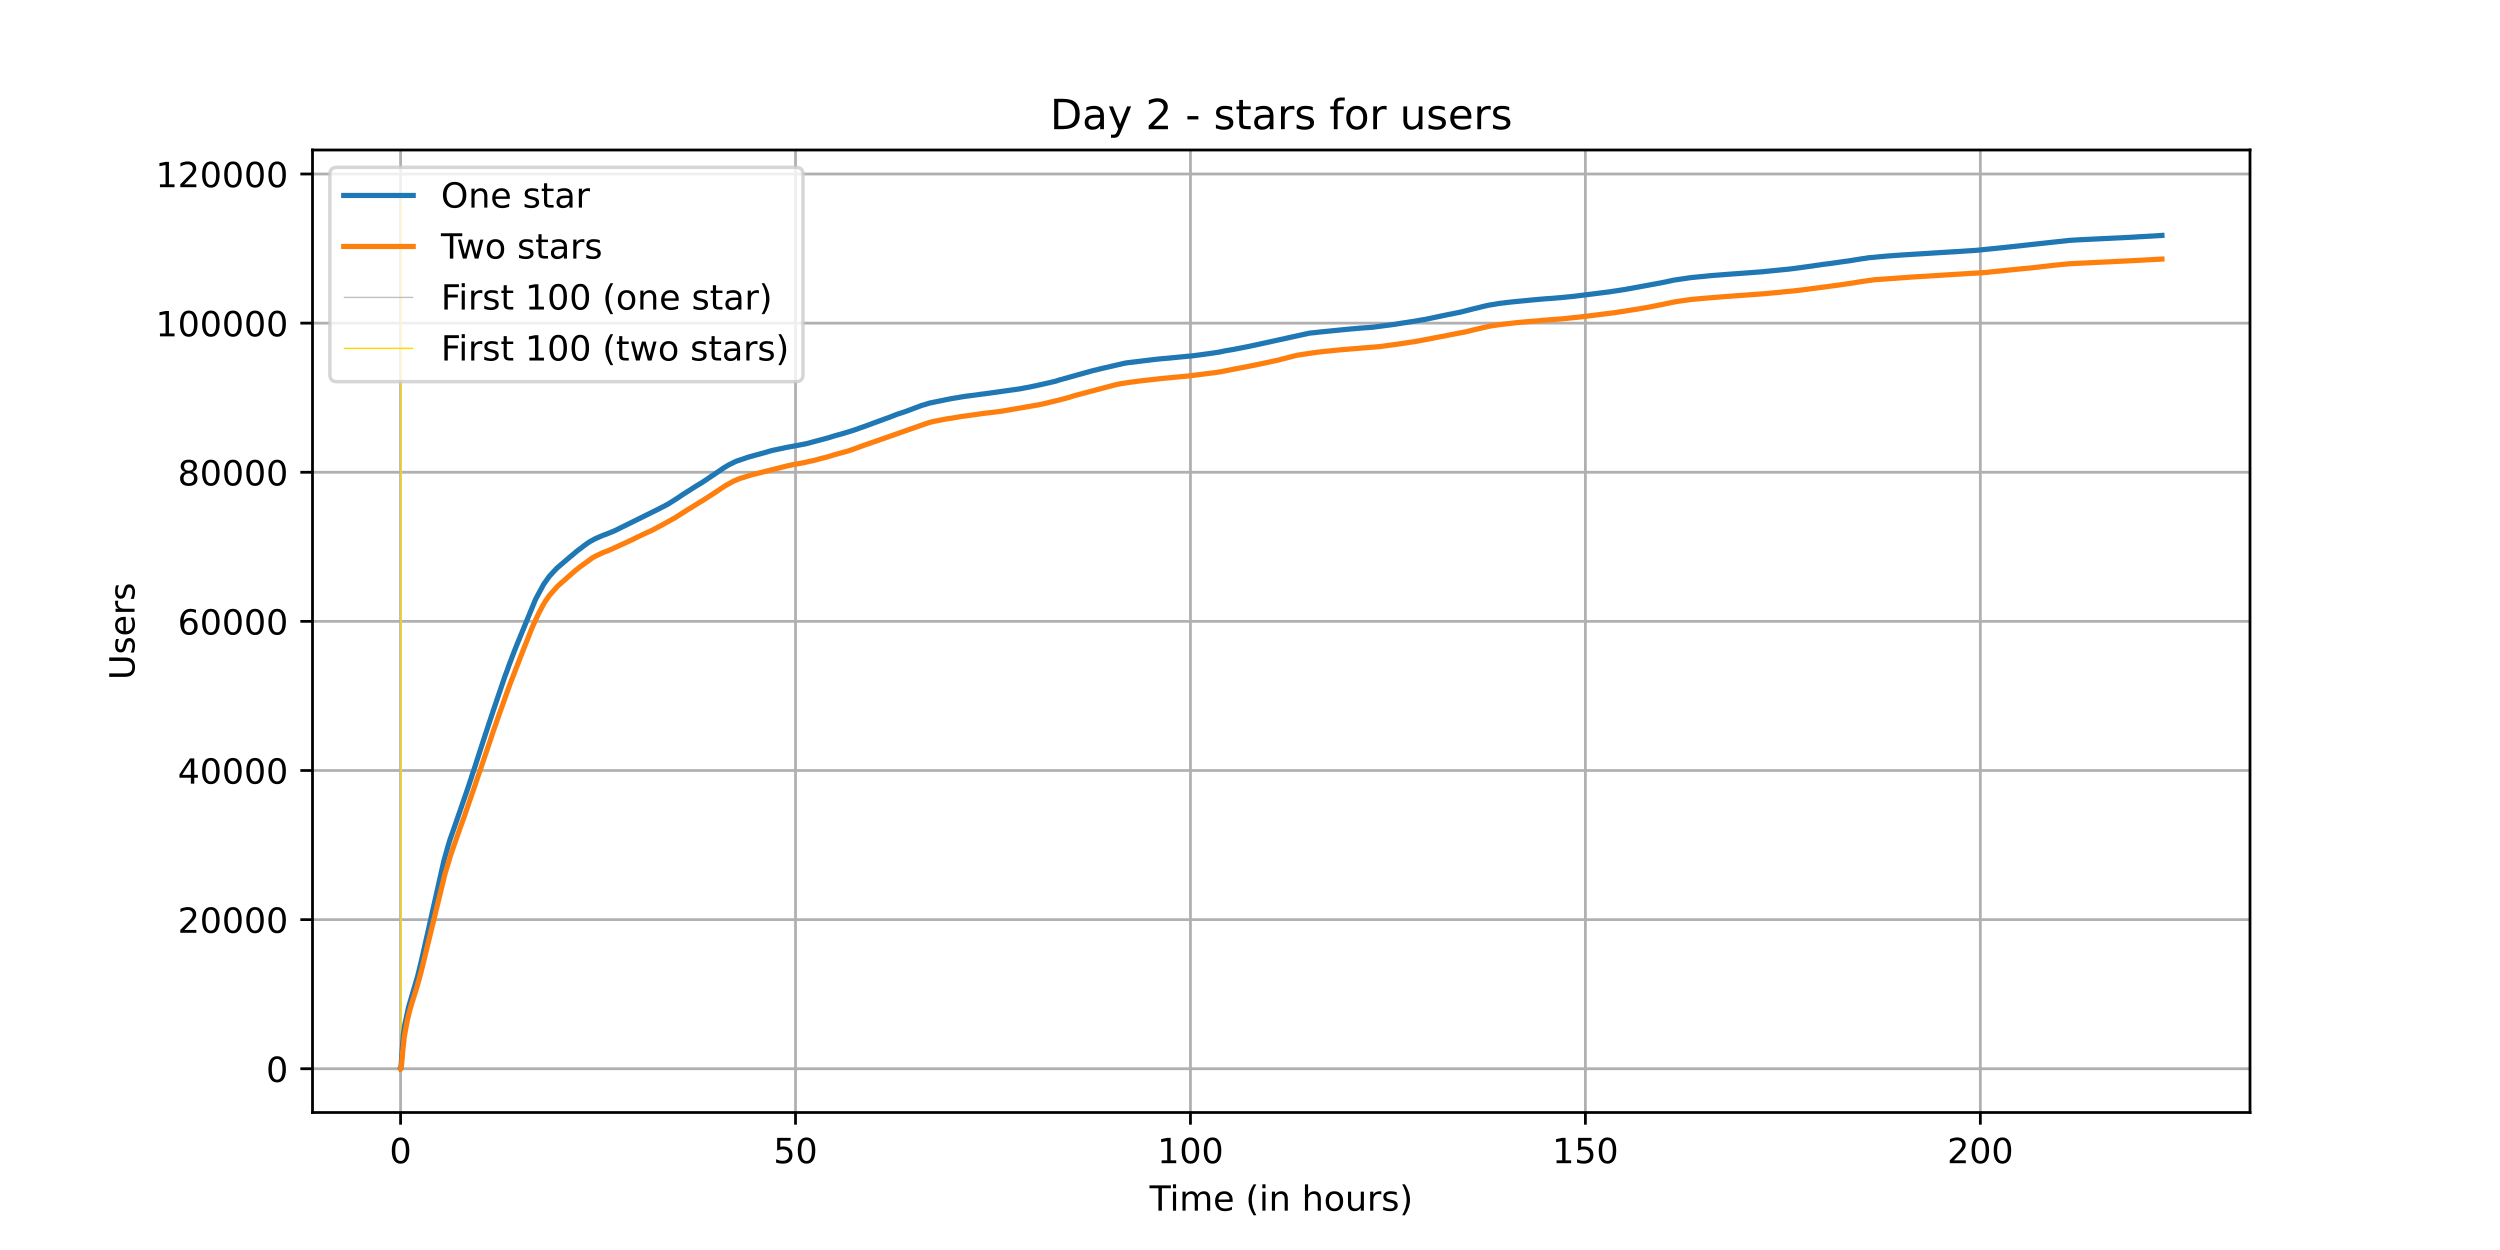 <?xml version="1.0" encoding="utf-8" standalone="no"?>
<!DOCTYPE svg PUBLIC "-//W3C//DTD SVG 1.1//EN"
  "http://www.w3.org/Graphics/SVG/1.1/DTD/svg11.dtd">
<!-- Created with matplotlib (https://matplotlib.org/) -->
<svg height="360pt" version="1.1" viewBox="0 0 720 360" width="720pt" xmlns="http://www.w3.org/2000/svg" xmlns:xlink="http://www.w3.org/1999/xlink">
 <defs>
  <style type="text/css">*{stroke-linecap:butt;stroke-linejoin:round;}</style>
 </defs>
 <g id="figure_1">
  <g id="patch_1">
   <path d="M 0 360 
L 720 360 
L 720 0 
L 0 0 
z
" style="fill:#ffffff;"/>
  </g>
  <g id="axes_1">
   <g id="patch_2">
    <path d="M 90 320.4 
L 648 320.4 
L 648 43.2 
L 90 43.2 
z
" style="fill:#ffffff;"/>
   </g>
   <g id="matplotlib.axis_1">
    <g id="xtick_1">
     <g id="line2d_1">
      <path clip-path="url(#p78abc40910)" d="M 115.364 320.4 
L 115.364 43.2 
" style="fill:none;stroke:#b0b0b0;stroke-linecap:square;stroke-width:0.8;"/>
     </g>
     <g id="line2d_2">
      <defs>
       <path d="M 0 0 
L 0 3.5 
" id="mbaa93b9da8" style="stroke:#000000;stroke-width:0.8;"/>
      </defs>
      <g>
       <use style="stroke:#000000;stroke-width:0.8;" x="115.364" xlink:href="#mbaa93b9da8" y="320.4"/>
      </g>
     </g>
     <g id="text_1">
      <!-- 0 -->
      <g transform="translate(112.182 334.998)scale(0.1 -0.1)">
       <defs>
        <path d="M 31.781 66.406 
Q 24.172 66.406 20.328 58.906 
Q 16.5 51.422 16.5 36.375 
Q 16.5 21.391 20.328 13.891 
Q 24.172 6.391 31.781 6.391 
Q 39.453 6.391 43.281 13.891 
Q 47.125 21.391 47.125 36.375 
Q 47.125 51.422 43.281 58.906 
Q 39.453 66.406 31.781 66.406 
z
M 31.781 74.219 
Q 44.047 74.219 50.516 64.516 
Q 56.984 54.828 56.984 36.375 
Q 56.984 17.969 50.516 8.266 
Q 44.047 -1.422 31.781 -1.422 
Q 19.531 -1.422 13.062 8.266 
Q 6.594 17.969 6.594 36.375 
Q 6.594 54.828 13.062 64.516 
Q 19.531 74.219 31.781 74.219 
z
" id="DejaVuSans-48"/>
       </defs>
       <use xlink:href="#DejaVuSans-48"/>
      </g>
     </g>
    </g>
    <g id="xtick_2">
     <g id="line2d_3">
      <path clip-path="url(#p78abc40910)" d="M 229.108 320.4 
L 229.108 43.2 
" style="fill:none;stroke:#b0b0b0;stroke-linecap:square;stroke-width:0.8;"/>
     </g>
     <g id="line2d_4">
      <g>
       <use style="stroke:#000000;stroke-width:0.8;" x="229.108" xlink:href="#mbaa93b9da8" y="320.4"/>
      </g>
     </g>
     <g id="text_2">
      <!-- 50 -->
      <g transform="translate(222.745 334.998)scale(0.1 -0.1)">
       <defs>
        <path d="M 10.797 72.906 
L 49.516 72.906 
L 49.516 64.594 
L 19.828 64.594 
L 19.828 46.734 
Q 21.969 47.469 24.109 47.828 
Q 26.266 48.188 28.422 48.188 
Q 40.625 48.188 47.75 41.5 
Q 54.891 34.812 54.891 23.391 
Q 54.891 11.625 47.562 5.094 
Q 40.234 -1.422 26.906 -1.422 
Q 22.312 -1.422 17.547 -0.641 
Q 12.797 0.141 7.719 1.703 
L 7.719 11.625 
Q 12.109 9.234 16.797 8.062 
Q 21.484 6.891 26.703 6.891 
Q 35.156 6.891 40.078 11.328 
Q 45.016 15.766 45.016 23.391 
Q 45.016 31 40.078 35.438 
Q 35.156 39.891 26.703 39.891 
Q 22.75 39.891 18.812 39.016 
Q 14.891 38.141 10.797 36.281 
z
" id="DejaVuSans-53"/>
       </defs>
       <use xlink:href="#DejaVuSans-53"/>
       <use x="63.623" xlink:href="#DejaVuSans-48"/>
      </g>
     </g>
    </g>
    <g id="xtick_3">
     <g id="line2d_5">
      <path clip-path="url(#p78abc40910)" d="M 342.852 320.4 
L 342.852 43.2 
" style="fill:none;stroke:#b0b0b0;stroke-linecap:square;stroke-width:0.8;"/>
     </g>
     <g id="line2d_6">
      <g>
       <use style="stroke:#000000;stroke-width:0.8;" x="342.852" xlink:href="#mbaa93b9da8" y="320.4"/>
      </g>
     </g>
     <g id="text_3">
      <!-- 100 -->
      <g transform="translate(333.308 334.998)scale(0.1 -0.1)">
       <defs>
        <path d="M 12.406 8.297 
L 28.516 8.297 
L 28.516 63.922 
L 10.984 60.406 
L 10.984 69.391 
L 28.422 72.906 
L 38.281 72.906 
L 38.281 8.297 
L 54.391 8.297 
L 54.391 0 
L 12.406 0 
z
" id="DejaVuSans-49"/>
       </defs>
       <use xlink:href="#DejaVuSans-49"/>
       <use x="63.623" xlink:href="#DejaVuSans-48"/>
       <use x="127.246" xlink:href="#DejaVuSans-48"/>
      </g>
     </g>
    </g>
    <g id="xtick_4">
     <g id="line2d_7">
      <path clip-path="url(#p78abc40910)" d="M 456.595 320.4 
L 456.595 43.2 
" style="fill:none;stroke:#b0b0b0;stroke-linecap:square;stroke-width:0.8;"/>
     </g>
     <g id="line2d_8">
      <g>
       <use style="stroke:#000000;stroke-width:0.8;" x="456.595" xlink:href="#mbaa93b9da8" y="320.4"/>
      </g>
     </g>
     <g id="text_4">
      <!-- 150 -->
      <g transform="translate(447.052 334.998)scale(0.1 -0.1)">
       <use xlink:href="#DejaVuSans-49"/>
       <use x="63.623" xlink:href="#DejaVuSans-53"/>
       <use x="127.246" xlink:href="#DejaVuSans-48"/>
      </g>
     </g>
    </g>
    <g id="xtick_5">
     <g id="line2d_9">
      <path clip-path="url(#p78abc40910)" d="M 570.339 320.4 
L 570.339 43.2 
" style="fill:none;stroke:#b0b0b0;stroke-linecap:square;stroke-width:0.8;"/>
     </g>
     <g id="line2d_10">
      <g>
       <use style="stroke:#000000;stroke-width:0.8;" x="570.339" xlink:href="#mbaa93b9da8" y="320.4"/>
      </g>
     </g>
     <g id="text_5">
      <!-- 200 -->
      <g transform="translate(560.796 334.998)scale(0.1 -0.1)">
       <defs>
        <path d="M 19.188 8.297 
L 53.609 8.297 
L 53.609 0 
L 7.328 0 
L 7.328 8.297 
Q 12.938 14.109 22.625 23.891 
Q 32.328 33.688 34.812 36.531 
Q 39.547 41.844 41.422 45.531 
Q 43.312 49.219 43.312 52.781 
Q 43.312 58.594 39.234 62.25 
Q 35.156 65.922 28.609 65.922 
Q 23.969 65.922 18.812 64.312 
Q 13.672 62.703 7.812 59.422 
L 7.812 69.391 
Q 13.766 71.781 18.938 73 
Q 24.125 74.219 28.422 74.219 
Q 39.75 74.219 46.484 68.547 
Q 53.219 62.891 53.219 53.422 
Q 53.219 48.922 51.531 44.891 
Q 49.859 40.875 45.406 35.406 
Q 44.188 33.984 37.641 27.219 
Q 31.109 20.453 19.188 8.297 
z
" id="DejaVuSans-50"/>
       </defs>
       <use xlink:href="#DejaVuSans-50"/>
       <use x="63.623" xlink:href="#DejaVuSans-48"/>
       <use x="127.246" xlink:href="#DejaVuSans-48"/>
      </g>
     </g>
    </g>
    <g id="text_6">
     <!-- Time (in hours) -->
     <g transform="translate(331.072 348.677)scale(0.1 -0.1)">
      <defs>
       <path d="M -0.297 72.906 
L 61.375 72.906 
L 61.375 64.594 
L 35.5 64.594 
L 35.5 0 
L 25.594 0 
L 25.594 64.594 
L -0.297 64.594 
z
" id="DejaVuSans-84"/>
       <path d="M 9.422 54.688 
L 18.406 54.688 
L 18.406 0 
L 9.422 0 
z
M 9.422 75.984 
L 18.406 75.984 
L 18.406 64.594 
L 9.422 64.594 
z
" id="DejaVuSans-105"/>
       <path d="M 52 44.188 
Q 55.375 50.25 60.062 53.125 
Q 64.75 56 71.094 56 
Q 79.641 56 84.281 50.016 
Q 88.922 44.047 88.922 33.016 
L 88.922 0 
L 79.891 0 
L 79.891 32.719 
Q 79.891 40.578 77.094 44.375 
Q 74.312 48.188 68.609 48.188 
Q 61.625 48.188 57.562 43.547 
Q 53.516 38.922 53.516 30.906 
L 53.516 0 
L 44.484 0 
L 44.484 32.719 
Q 44.484 40.625 41.703 44.406 
Q 38.922 48.188 33.109 48.188 
Q 26.219 48.188 22.156 43.531 
Q 18.109 38.875 18.109 30.906 
L 18.109 0 
L 9.078 0 
L 9.078 54.688 
L 18.109 54.688 
L 18.109 46.188 
Q 21.188 51.219 25.484 53.609 
Q 29.781 56 35.688 56 
Q 41.656 56 45.828 52.969 
Q 50 49.953 52 44.188 
z
" id="DejaVuSans-109"/>
       <path d="M 56.203 29.594 
L 56.203 25.203 
L 14.891 25.203 
Q 15.484 15.922 20.484 11.062 
Q 25.484 6.203 34.422 6.203 
Q 39.594 6.203 44.453 7.469 
Q 49.312 8.734 54.109 11.281 
L 54.109 2.781 
Q 49.266 0.734 44.188 -0.344 
Q 39.109 -1.422 33.891 -1.422 
Q 20.797 -1.422 13.156 6.188 
Q 5.516 13.812 5.516 26.812 
Q 5.516 40.234 12.766 48.109 
Q 20.016 56 32.328 56 
Q 43.359 56 49.781 48.891 
Q 56.203 41.797 56.203 29.594 
z
M 47.219 32.234 
Q 47.125 39.594 43.094 43.984 
Q 39.062 48.391 32.422 48.391 
Q 24.906 48.391 20.391 44.141 
Q 15.875 39.891 15.188 32.172 
z
" id="DejaVuSans-101"/>
       <path id="DejaVuSans-32"/>
       <path d="M 31 75.875 
Q 24.469 64.656 21.281 53.656 
Q 18.109 42.672 18.109 31.391 
Q 18.109 20.125 21.312 9.062 
Q 24.516 -2 31 -13.188 
L 23.188 -13.188 
Q 15.875 -1.703 12.234 9.375 
Q 8.594 20.453 8.594 31.391 
Q 8.594 42.281 12.203 53.312 
Q 15.828 64.359 23.188 75.875 
z
" id="DejaVuSans-40"/>
       <path d="M 54.891 33.016 
L 54.891 0 
L 45.906 0 
L 45.906 32.719 
Q 45.906 40.484 42.875 44.328 
Q 39.844 48.188 33.797 48.188 
Q 26.516 48.188 22.312 43.547 
Q 18.109 38.922 18.109 30.906 
L 18.109 0 
L 9.078 0 
L 9.078 54.688 
L 18.109 54.688 
L 18.109 46.188 
Q 21.344 51.125 25.703 53.562 
Q 30.078 56 35.797 56 
Q 45.219 56 50.047 50.172 
Q 54.891 44.344 54.891 33.016 
z
" id="DejaVuSans-110"/>
       <path d="M 54.891 33.016 
L 54.891 0 
L 45.906 0 
L 45.906 32.719 
Q 45.906 40.484 42.875 44.328 
Q 39.844 48.188 33.797 48.188 
Q 26.516 48.188 22.312 43.547 
Q 18.109 38.922 18.109 30.906 
L 18.109 0 
L 9.078 0 
L 9.078 75.984 
L 18.109 75.984 
L 18.109 46.188 
Q 21.344 51.125 25.703 53.562 
Q 30.078 56 35.797 56 
Q 45.219 56 50.047 50.172 
Q 54.891 44.344 54.891 33.016 
z
" id="DejaVuSans-104"/>
       <path d="M 30.609 48.391 
Q 23.391 48.391 19.188 42.75 
Q 14.984 37.109 14.984 27.297 
Q 14.984 17.484 19.156 11.844 
Q 23.344 6.203 30.609 6.203 
Q 37.797 6.203 41.984 11.859 
Q 46.188 17.531 46.188 27.297 
Q 46.188 37.016 41.984 42.703 
Q 37.797 48.391 30.609 48.391 
z
M 30.609 56 
Q 42.328 56 49.016 48.375 
Q 55.719 40.766 55.719 27.297 
Q 55.719 13.875 49.016 6.219 
Q 42.328 -1.422 30.609 -1.422 
Q 18.844 -1.422 12.172 6.219 
Q 5.516 13.875 5.516 27.297 
Q 5.516 40.766 12.172 48.375 
Q 18.844 56 30.609 56 
z
" id="DejaVuSans-111"/>
       <path d="M 8.5 21.578 
L 8.5 54.688 
L 17.484 54.688 
L 17.484 21.922 
Q 17.484 14.156 20.5 10.266 
Q 23.531 6.391 29.594 6.391 
Q 36.859 6.391 41.078 11.031 
Q 45.312 15.672 45.312 23.688 
L 45.312 54.688 
L 54.297 54.688 
L 54.297 0 
L 45.312 0 
L 45.312 8.406 
Q 42.047 3.422 37.719 1 
Q 33.406 -1.422 27.688 -1.422 
Q 18.266 -1.422 13.375 4.438 
Q 8.5 10.297 8.5 21.578 
z
M 31.109 56 
z
" id="DejaVuSans-117"/>
       <path d="M 41.109 46.297 
Q 39.594 47.172 37.812 47.578 
Q 36.031 48 33.891 48 
Q 26.266 48 22.188 43.047 
Q 18.109 38.094 18.109 28.812 
L 18.109 0 
L 9.078 0 
L 9.078 54.688 
L 18.109 54.688 
L 18.109 46.188 
Q 20.953 51.172 25.484 53.578 
Q 30.031 56 36.531 56 
Q 37.453 56 38.578 55.875 
Q 39.703 55.766 41.062 55.516 
z
" id="DejaVuSans-114"/>
       <path d="M 44.281 53.078 
L 44.281 44.578 
Q 40.484 46.531 36.375 47.5 
Q 32.281 48.484 27.875 48.484 
Q 21.188 48.484 17.844 46.438 
Q 14.5 44.391 14.5 40.281 
Q 14.5 37.156 16.891 35.375 
Q 19.281 33.594 26.516 31.984 
L 29.594 31.297 
Q 39.156 29.25 43.188 25.516 
Q 47.219 21.781 47.219 15.094 
Q 47.219 7.469 41.188 3.016 
Q 35.156 -1.422 24.609 -1.422 
Q 20.219 -1.422 15.453 -0.562 
Q 10.688 0.297 5.422 2 
L 5.422 11.281 
Q 10.406 8.688 15.234 7.391 
Q 20.062 6.109 24.812 6.109 
Q 31.156 6.109 34.562 8.281 
Q 37.984 10.453 37.984 14.406 
Q 37.984 18.062 35.516 20.016 
Q 33.062 21.969 24.703 23.781 
L 21.578 24.516 
Q 13.234 26.266 9.516 29.906 
Q 5.812 33.547 5.812 39.891 
Q 5.812 47.609 11.281 51.797 
Q 16.75 56 26.812 56 
Q 31.781 56 36.172 55.266 
Q 40.578 54.547 44.281 53.078 
z
" id="DejaVuSans-115"/>
       <path d="M 8.016 75.875 
L 15.828 75.875 
Q 23.141 64.359 26.781 53.312 
Q 30.422 42.281 30.422 31.391 
Q 30.422 20.453 26.781 9.375 
Q 23.141 -1.703 15.828 -13.188 
L 8.016 -13.188 
Q 14.5 -2 17.703 9.062 
Q 20.906 20.125 20.906 31.391 
Q 20.906 42.672 17.703 53.656 
Q 14.5 64.656 8.016 75.875 
z
" id="DejaVuSans-41"/>
      </defs>
      <use xlink:href="#DejaVuSans-84"/>
      <use x="57.959" xlink:href="#DejaVuSans-105"/>
      <use x="85.742" xlink:href="#DejaVuSans-109"/>
      <use x="183.154" xlink:href="#DejaVuSans-101"/>
      <use x="244.678" xlink:href="#DejaVuSans-32"/>
      <use x="276.465" xlink:href="#DejaVuSans-40"/>
      <use x="315.479" xlink:href="#DejaVuSans-105"/>
      <use x="343.262" xlink:href="#DejaVuSans-110"/>
      <use x="406.641" xlink:href="#DejaVuSans-32"/>
      <use x="438.428" xlink:href="#DejaVuSans-104"/>
      <use x="501.807" xlink:href="#DejaVuSans-111"/>
      <use x="562.988" xlink:href="#DejaVuSans-117"/>
      <use x="626.367" xlink:href="#DejaVuSans-114"/>
      <use x="667.48" xlink:href="#DejaVuSans-115"/>
      <use x="719.58" xlink:href="#DejaVuSans-41"/>
     </g>
    </g>
   </g>
   <g id="matplotlib.axis_2">
    <g id="ytick_1">
     <g id="line2d_11">
      <path clip-path="url(#p78abc40910)" d="M 90 307.8 
L 648 307.8 
" style="fill:none;stroke:#b0b0b0;stroke-linecap:square;stroke-width:0.8;"/>
     </g>
     <g id="line2d_12">
      <defs>
       <path d="M 0 0 
L -3.5 0 
" id="m50c92d8ee3" style="stroke:#000000;stroke-width:0.8;"/>
      </defs>
      <g>
       <use style="stroke:#000000;stroke-width:0.8;" x="90" xlink:href="#m50c92d8ee3" y="307.8"/>
      </g>
     </g>
     <g id="text_7">
      <!-- 0 -->
      <g transform="translate(76.638 311.599)scale(0.1 -0.1)">
       <use xlink:href="#DejaVuSans-48"/>
      </g>
     </g>
    </g>
    <g id="ytick_2">
     <g id="line2d_13">
      <path clip-path="url(#p78abc40910)" d="M 90 264.852 
L 648 264.852 
" style="fill:none;stroke:#b0b0b0;stroke-linecap:square;stroke-width:0.8;"/>
     </g>
     <g id="line2d_14">
      <g>
       <use style="stroke:#000000;stroke-width:0.8;" x="90" xlink:href="#m50c92d8ee3" y="264.852"/>
      </g>
     </g>
     <g id="text_8">
      <!-- 20000 -->
      <g transform="translate(51.188 268.651)scale(0.1 -0.1)">
       <use xlink:href="#DejaVuSans-50"/>
       <use x="63.623" xlink:href="#DejaVuSans-48"/>
       <use x="127.246" xlink:href="#DejaVuSans-48"/>
       <use x="190.869" xlink:href="#DejaVuSans-48"/>
       <use x="254.492" xlink:href="#DejaVuSans-48"/>
      </g>
     </g>
    </g>
    <g id="ytick_3">
     <g id="line2d_15">
      <path clip-path="url(#p78abc40910)" d="M 90 221.904 
L 648 221.904 
" style="fill:none;stroke:#b0b0b0;stroke-linecap:square;stroke-width:0.8;"/>
     </g>
     <g id="line2d_16">
      <g>
       <use style="stroke:#000000;stroke-width:0.8;" x="90" xlink:href="#m50c92d8ee3" y="221.904"/>
      </g>
     </g>
     <g id="text_9">
      <!-- 40000 -->
      <g transform="translate(51.188 225.703)scale(0.1 -0.1)">
       <defs>
        <path d="M 37.797 64.312 
L 12.891 25.391 
L 37.797 25.391 
z
M 35.203 72.906 
L 47.609 72.906 
L 47.609 25.391 
L 58.016 25.391 
L 58.016 17.188 
L 47.609 17.188 
L 47.609 0 
L 37.797 0 
L 37.797 17.188 
L 4.891 17.188 
L 4.891 26.703 
z
" id="DejaVuSans-52"/>
       </defs>
       <use xlink:href="#DejaVuSans-52"/>
       <use x="63.623" xlink:href="#DejaVuSans-48"/>
       <use x="127.246" xlink:href="#DejaVuSans-48"/>
       <use x="190.869" xlink:href="#DejaVuSans-48"/>
       <use x="254.492" xlink:href="#DejaVuSans-48"/>
      </g>
     </g>
    </g>
    <g id="ytick_4">
     <g id="line2d_17">
      <path clip-path="url(#p78abc40910)" d="M 90 178.956 
L 648 178.956 
" style="fill:none;stroke:#b0b0b0;stroke-linecap:square;stroke-width:0.8;"/>
     </g>
     <g id="line2d_18">
      <g>
       <use style="stroke:#000000;stroke-width:0.8;" x="90" xlink:href="#m50c92d8ee3" y="178.956"/>
      </g>
     </g>
     <g id="text_10">
      <!-- 60000 -->
      <g transform="translate(51.188 182.755)scale(0.1 -0.1)">
       <defs>
        <path d="M 33.016 40.375 
Q 26.375 40.375 22.484 35.828 
Q 18.609 31.297 18.609 23.391 
Q 18.609 15.531 22.484 10.953 
Q 26.375 6.391 33.016 6.391 
Q 39.656 6.391 43.531 10.953 
Q 47.406 15.531 47.406 23.391 
Q 47.406 31.297 43.531 35.828 
Q 39.656 40.375 33.016 40.375 
z
M 52.594 71.297 
L 52.594 62.312 
Q 48.875 64.062 45.094 64.984 
Q 41.312 65.922 37.594 65.922 
Q 27.828 65.922 22.672 59.328 
Q 17.531 52.734 16.797 39.406 
Q 19.672 43.656 24.016 45.922 
Q 28.375 48.188 33.594 48.188 
Q 44.578 48.188 50.953 41.516 
Q 57.328 34.859 57.328 23.391 
Q 57.328 12.156 50.688 5.359 
Q 44.047 -1.422 33.016 -1.422 
Q 20.359 -1.422 13.672 8.266 
Q 6.984 17.969 6.984 36.375 
Q 6.984 53.656 15.188 63.938 
Q 23.391 74.219 37.203 74.219 
Q 40.922 74.219 44.703 73.484 
Q 48.484 72.75 52.594 71.297 
z
" id="DejaVuSans-54"/>
       </defs>
       <use xlink:href="#DejaVuSans-54"/>
       <use x="63.623" xlink:href="#DejaVuSans-48"/>
       <use x="127.246" xlink:href="#DejaVuSans-48"/>
       <use x="190.869" xlink:href="#DejaVuSans-48"/>
       <use x="254.492" xlink:href="#DejaVuSans-48"/>
      </g>
     </g>
    </g>
    <g id="ytick_5">
     <g id="line2d_19">
      <path clip-path="url(#p78abc40910)" d="M 90 136.008 
L 648 136.008 
" style="fill:none;stroke:#b0b0b0;stroke-linecap:square;stroke-width:0.8;"/>
     </g>
     <g id="line2d_20">
      <g>
       <use style="stroke:#000000;stroke-width:0.8;" x="90" xlink:href="#m50c92d8ee3" y="136.008"/>
      </g>
     </g>
     <g id="text_11">
      <!-- 80000 -->
      <g transform="translate(51.188 139.807)scale(0.1 -0.1)">
       <defs>
        <path d="M 31.781 34.625 
Q 24.75 34.625 20.719 30.859 
Q 16.703 27.094 16.703 20.516 
Q 16.703 13.922 20.719 10.156 
Q 24.75 6.391 31.781 6.391 
Q 38.812 6.391 42.859 10.172 
Q 46.922 13.969 46.922 20.516 
Q 46.922 27.094 42.891 30.859 
Q 38.875 34.625 31.781 34.625 
z
M 21.922 38.812 
Q 15.578 40.375 12.031 44.719 
Q 8.5 49.078 8.5 55.328 
Q 8.5 64.062 14.719 69.141 
Q 20.953 74.219 31.781 74.219 
Q 42.672 74.219 48.875 69.141 
Q 55.078 64.062 55.078 55.328 
Q 55.078 49.078 51.531 44.719 
Q 48 40.375 41.703 38.812 
Q 48.828 37.156 52.797 32.312 
Q 56.781 27.484 56.781 20.516 
Q 56.781 9.906 50.312 4.234 
Q 43.844 -1.422 31.781 -1.422 
Q 19.734 -1.422 13.25 4.234 
Q 6.781 9.906 6.781 20.516 
Q 6.781 27.484 10.781 32.312 
Q 14.797 37.156 21.922 38.812 
z
M 18.312 54.391 
Q 18.312 48.734 21.844 45.562 
Q 25.391 42.391 31.781 42.391 
Q 38.141 42.391 41.719 45.562 
Q 45.312 48.734 45.312 54.391 
Q 45.312 60.062 41.719 63.234 
Q 38.141 66.406 31.781 66.406 
Q 25.391 66.406 21.844 63.234 
Q 18.312 60.062 18.312 54.391 
z
" id="DejaVuSans-56"/>
       </defs>
       <use xlink:href="#DejaVuSans-56"/>
       <use x="63.623" xlink:href="#DejaVuSans-48"/>
       <use x="127.246" xlink:href="#DejaVuSans-48"/>
       <use x="190.869" xlink:href="#DejaVuSans-48"/>
       <use x="254.492" xlink:href="#DejaVuSans-48"/>
      </g>
     </g>
    </g>
    <g id="ytick_6">
     <g id="line2d_21">
      <path clip-path="url(#p78abc40910)" d="M 90 93.06 
L 648 93.06 
" style="fill:none;stroke:#b0b0b0;stroke-linecap:square;stroke-width:0.8;"/>
     </g>
     <g id="line2d_22">
      <g>
       <use style="stroke:#000000;stroke-width:0.8;" x="90" xlink:href="#m50c92d8ee3" y="93.06"/>
      </g>
     </g>
     <g id="text_12">
      <!-- 100000 -->
      <g transform="translate(44.825 96.859)scale(0.1 -0.1)">
       <use xlink:href="#DejaVuSans-49"/>
       <use x="63.623" xlink:href="#DejaVuSans-48"/>
       <use x="127.246" xlink:href="#DejaVuSans-48"/>
       <use x="190.869" xlink:href="#DejaVuSans-48"/>
       <use x="254.492" xlink:href="#DejaVuSans-48"/>
       <use x="318.115" xlink:href="#DejaVuSans-48"/>
      </g>
     </g>
    </g>
    <g id="ytick_7">
     <g id="line2d_23">
      <path clip-path="url(#p78abc40910)" d="M 90 50.112 
L 648 50.112 
" style="fill:none;stroke:#b0b0b0;stroke-linecap:square;stroke-width:0.8;"/>
     </g>
     <g id="line2d_24">
      <g>
       <use style="stroke:#000000;stroke-width:0.8;" x="90" xlink:href="#m50c92d8ee3" y="50.112"/>
      </g>
     </g>
     <g id="text_13">
      <!-- 120000 -->
      <g transform="translate(44.825 53.911)scale(0.1 -0.1)">
       <use xlink:href="#DejaVuSans-49"/>
       <use x="63.623" xlink:href="#DejaVuSans-50"/>
       <use x="127.246" xlink:href="#DejaVuSans-48"/>
       <use x="190.869" xlink:href="#DejaVuSans-48"/>
       <use x="254.492" xlink:href="#DejaVuSans-48"/>
       <use x="318.115" xlink:href="#DejaVuSans-48"/>
      </g>
     </g>
    </g>
    <g id="text_14">
     <!-- Users -->
     <g transform="translate(38.745 195.801)rotate(-90)scale(0.1 -0.1)">
      <defs>
       <path d="M 8.688 72.906 
L 18.609 72.906 
L 18.609 28.609 
Q 18.609 16.891 22.844 11.734 
Q 27.094 6.594 36.625 6.594 
Q 46.094 6.594 50.344 11.734 
Q 54.594 16.891 54.594 28.609 
L 54.594 72.906 
L 64.5 72.906 
L 64.5 27.391 
Q 64.5 13.141 57.438 5.859 
Q 50.391 -1.422 36.625 -1.422 
Q 22.797 -1.422 15.734 5.859 
Q 8.688 13.141 8.688 27.391 
z
" id="DejaVuSans-85"/>
      </defs>
      <use xlink:href="#DejaVuSans-85"/>
      <use x="73.193" xlink:href="#DejaVuSans-115"/>
      <use x="125.293" xlink:href="#DejaVuSans-101"/>
      <use x="186.816" xlink:href="#DejaVuSans-114"/>
      <use x="227.93" xlink:href="#DejaVuSans-115"/>
     </g>
    </g>
   </g>
   <g id="LineCollection_1">
    <path clip-path="url(#p78abc40910)" d="M 115.465 307.8 
L 115.465 55.8 
" style="fill:none;stroke:#c0c0c0;stroke-width:0.4;"/>
   </g>
   <g id="LineCollection_2">
    <path clip-path="url(#p78abc40910)" d="M 115.541 307.8 
L 115.541 55.8 
" style="fill:none;stroke:#ffd700;stroke-width:0.4;"/>
   </g>
   <g id="line2d_25">
    <path clip-path="url(#p78abc40910)" d="M 115.364 307.8 
L 115.428 307.763 
L 115.52 306.864 
L 116.141 298.203 
L 116.554 295.233 
L 117.7 289.947 
L 120.267 281.2 
L 121.393 276.598 
L 127.809 248.04 
L 129.087 243.505 
L 129.575 241.879 
L 131.221 237.181 
L 131.52 236.332 
L 131.746 235.66 
L 132.496 233.5 
L 132.807 232.598 
L 133.257 231.284 
L 133.396 230.887 
L 133.633 230.197 
L 134.221 228.516 
L 134.784 226.847 
L 135.722 224.036 
L 135.925 223.373 
L 136.922 220.373 
L 138.985 213.971 
L 139.323 212.921 
L 140.861 208.27 
L 142.099 204.547 
L 145.47 194.621 
L 145.737 193.951 
L 146.259 192.551 
L 146.638 191.462 
L 148.176 187.404 
L 148.815 185.804 
L 154.252 172.572 
L 156.615 168.221 
L 158.25 165.923 
L 158.603 165.554 
L 159.616 164.448 
L 160.442 163.576 
L 164.381 160.211 
L 164.607 160.037 
L 166.332 158.581 
L 166.332 158.581 
L 167.535 157.695 
L 168.136 157.209 
L 168.474 156.979 
L 168.962 156.604 
L 169.676 156.125 
L 169.977 155.938 
L 171.48 155.128 
L 173.321 154.317 
L 173.922 154.087 
L 174.525 153.879 
L 175.014 153.675 
L 176.273 153.176 
L 176.686 153 
L 177.023 152.854 
L 190.08 146.397 
L 190.342 146.245 
L 190.868 145.985 
L 191.177 145.834 
L 192.493 145.13 
L 192.831 144.909 
L 193.906 144.228 
L 194.109 144.099 
L 194.371 143.94 
L 195.461 143.227 
L 195.782 143.013 
L 196.007 142.858 
L 196.363 142.607 
L 197.077 142.156 
L 197.395 141.96 
L 198.145 141.469 
L 198.67 141.153 
L 198.881 141.007 
L 199.72 140.464 
L 200.696 139.858 
L 201.813 139.197 
L 202.196 138.963 
L 202.758 138.591 
L 203.096 138.368 
L 206.212 136.257 
L 206.776 135.894 
L 208.423 134.762 
L 208.61 134.653 
L 209.37 134.191 
L 209.934 133.863 
L 211.551 133.068 
L 212.19 132.774 
L 213.844 132.228 
L 214.35 132.067 
L 214.763 131.906 
L 215.513 131.655 
L 216.713 131.327 
L 217.576 131.073 
L 218.026 130.966 
L 219.152 130.654 
L 219.94 130.435 
L 220.915 130.161 
L 221.516 129.98 
L 222.303 129.748 
L 226.361 128.894 
L 227.187 128.728 
L 228.239 128.546 
L 228.803 128.436 
L 232.243 127.781 
L 238.95 125.98 
L 239.144 125.907 
L 240.19 125.578 
L 240.42 125.501 
L 241.395 125.234 
L 242.633 124.897 
L 245.489 124.028 
L 246.24 123.774 
L 246.578 123.66 
L 246.991 123.525 
L 247.555 123.28 
L 247.931 123.179 
L 248.419 123.01 
L 255.049 120.568 
L 255.824 120.306 
L 257.451 119.673 
L 257.928 119.486 
L 258.426 119.297 
L 260.974 118.453 
L 261.24 118.356 
L 261.765 118.15 
L 262.366 117.929 
L 263.567 117.474 
L 264.845 117.001 
L 265.372 116.789 
L 266.043 116.593 
L 266.274 116.542 
L 267.703 116.086 
L 274.056 114.789 
L 274.695 114.684 
L 275.012 114.635 
L 275.71 114.525 
L 276.663 114.356 
L 278.126 114.119 
L 278.716 114.044 
L 279.568 113.939 
L 282.575 113.531 
L 283.536 113.422 
L 293.926 111.959 
L 294.602 111.815 
L 296.479 111.48 
L 297.38 111.274 
L 298.207 111.115 
L 302.641 110.112 
L 304.069 109.775 
L 305.121 109.425 
L 314.258 106.878 
L 315.116 106.649 
L 315.796 106.507 
L 316.584 106.303 
L 317.072 106.181 
L 324.05 104.568 
L 324.8 104.458 
L 332.079 103.58 
L 332.979 103.473 
L 333.504 103.425 
L 334.484 103.318 
L 335.835 103.211 
L 341.935 102.616 
L 343.25 102.508 
L 348.397 101.815 
L 349.749 101.613 
L 351.027 101.43 
L 352.605 101.087 
L 353.47 100.93 
L 355.236 100.636 
L 359.594 99.783 
L 361.097 99.457 
L 361.585 99.352 
L 377.065 95.955 
L 379.245 95.725 
L 379.771 95.658 
L 387.999 94.838 
L 391.343 94.544 
L 391.831 94.492 
L 394.273 94.325 
L 395.513 94.215 
L 401.787 93.395 
L 402.501 93.266 
L 404.042 93.017 
L 404.793 92.91 
L 407.537 92.482 
L 409.679 92.102 
L 410.393 91.999 
L 417.384 90.526 
L 418.022 90.421 
L 418.699 90.27 
L 419.977 90.019 
L 420.841 89.837 
L 424.601 88.877 
L 425.127 88.756 
L 425.728 88.623 
L 426.63 88.379 
L 428.396 87.966 
L 428.81 87.889 
L 430.877 87.552 
L 431.366 87.442 
L 433.696 87.159 
L 434.561 87.051 
L 436.252 86.871 
L 439.22 86.59 
L 440.76 86.435 
L 444.104 86.135 
L 445.306 86.036 
L 446.998 85.926 
L 450.575 85.611 
L 452.083 85.458 
L 453.176 85.349 
L 463.661 84.034 
L 464.3 83.925 
L 465.54 83.742 
L 467.043 83.51 
L 468.171 83.334 
L 478.094 81.511 
L 478.92 81.344 
L 479.672 81.198 
L 481.288 80.841 
L 481.964 80.693 
L 486.963 79.952 
L 489.594 79.694 
L 490.948 79.57 
L 491.925 79.46 
L 493.353 79.329 
L 498.839 78.909 
L 501.47 78.722 
L 507.557 78.269 
L 508.496 78.166 
L 515.109 77.515 
L 516.8 77.307 
L 522.065 76.589 
L 523.004 76.43 
L 523.906 76.325 
L 524.846 76.166 
L 526.537 75.958 
L 527.626 75.818 
L 530.935 75.335 
L 532.099 75.181 
L 533.303 75.009 
L 534.355 74.816 
L 535.482 74.65 
L 536.008 74.558 
L 537.324 74.377 
L 538.038 74.246 
L 543.376 73.75 
L 544.879 73.645 
L 545.593 73.589 
L 547.096 73.48 
L 568.993 72.108 
L 570.496 71.96 
L 572.713 71.736 
L 576.364 71.369 
L 577.379 71.262 
L 595.916 69.237 
L 597.608 69.129 
L 599.488 69.024 
L 601.781 68.915 
L 614.52 68.292 
L 616.137 68.184 
L 617.076 68.133 
L 622.636 67.8 
L 622.636 67.8 
" style="fill:none;stroke:#1f77b4;stroke-linecap:square;stroke-width:1.5;"/>
   </g>
   <g id="line2d_26">
    <path clip-path="url(#p78abc40910)" d="M 115.364 307.8 
L 115.503 307.69 
L 115.596 307.179 
L 115.99 302.756 
L 116.46 298.429 
L 117.304 293.874 
L 117.867 291.568 
L 118.452 289.438 
L 119.929 284.765 
L 121.13 280.517 
L 128.147 251.718 
L 129.726 246.47 
L 131.783 240.515 
L 132.168 239.465 
L 132.506 238.452 
L 133.596 235.493 
L 135.925 228.694 
L 136.135 228.125 
L 136.809 226.164 
L 137.297 224.685 
L 137.597 223.796 
L 138.518 221.146 
L 138.76 220.416 
L 141.386 212.664 
L 141.863 211.186 
L 142.211 210.186 
L 143.817 205.592 
L 144.387 204.029 
L 145.962 199.571 
L 147.012 196.7 
L 150.763 187.009 
L 152.189 183.455 
L 152.386 182.937 
L 153.127 181.056 
L 154.378 178.275 
L 154.867 177.214 
L 155.356 176.216 
L 155.602 175.782 
L 156.39 174.296 
L 156.878 173.461 
L 158.116 171.638 
L 158.791 170.843 
L 159.016 170.6 
L 160.431 169.007 
L 160.704 168.715 
L 165.132 164.811 
L 165.957 164.105 
L 166.37 163.795 
L 166.37 163.795 
L 166.858 163.387 
L 170.495 160.755 
L 170.616 160.658 
L 171.743 160.048 
L 172.457 159.715 
L 173.885 159.047 
L 175.035 158.635 
L 175.352 158.491 
L 175.879 158.283 
L 176.123 158.167 
L 181.937 155.502 
L 182.835 155.047 
L 183.025 154.952 
L 183.738 154.604 
L 184.79 154.11 
L 185.353 153.84 
L 187.795 152.723 
L 188.396 152.41 
L 189.711 151.703 
L 190.193 151.446 
L 190.755 151.156 
L 194.244 149.208 
L 194.597 149.002 
L 194.935 148.787 
L 198.055 146.792 
L 198.332 146.616 
L 198.745 146.386 
L 199.195 146.122 
L 200.17 145.493 
L 201.108 144.915 
L 201.595 144.613 
L 202.383 144.151 
L 206.663 141.372 
L 207.372 140.895 
L 207.604 140.734 
L 208.318 140.273 
L 208.994 139.828 
L 210.073 139.229 
L 210.711 138.885 
L 210.974 138.731 
L 211.326 138.538 
L 213.355 137.7 
L 214.162 137.502 
L 214.634 137.333 
L 216.301 136.796 
L 227 134.11 
L 227.713 133.951 
L 228.127 133.863 
L 229.13 133.676 
L 229.63 133.588 
L 230.795 133.388 
L 231.268 133.289 
L 232.768 132.969 
L 233.181 132.853 
L 233.877 132.733 
L 234.327 132.628 
L 235.206 132.4 
L 236.219 132.106 
L 236.481 132.042 
L 236.894 131.932 
L 238.01 131.687 
L 238.32 131.58 
L 240.232 130.992 
L 241.695 130.592 
L 244.624 129.78 
L 245.037 129.613 
L 245.827 129.351 
L 249.159 128.127 
L 249.535 127.992 
L 250.261 127.758 
L 267.132 121.839 
L 267.477 121.73 
L 268.417 121.489 
L 268.868 121.371 
L 272.347 120.697 
L 272.985 120.575 
L 274.074 120.433 
L 275.837 120.13 
L 276.925 119.935 
L 277.825 119.827 
L 283.214 119.067 
L 287.85 118.511 
L 288.362 118.44 
L 298.991 116.608 
L 299.146 116.574 
L 300.574 116.278 
L 305.331 115.139 
L 305.668 115.041 
L 306.548 114.819 
L 307.375 114.585 
L 307.806 114.478 
L 308.857 114.137 
L 310.057 113.784 
L 321.015 110.877 
L 322.136 110.623 
L 322.862 110.49 
L 324.424 110.243 
L 325.304 110.117 
L 326.131 110.007 
L 327.501 109.818 
L 328.385 109.711 
L 329.265 109.595 
L 330.316 109.49 
L 330.766 109.438 
L 335.122 108.944 
L 335.573 108.908 
L 336.36 108.839 
L 339.173 108.571 
L 340.036 108.487 
L 341.221 108.379 
L 342.01 108.311 
L 350.313 107.263 
L 350.914 107.166 
L 351.59 107.061 
L 355.649 106.254 
L 357.114 105.979 
L 359.782 105.474 
L 360.458 105.326 
L 363.952 104.613 
L 365.718 104.226 
L 368.349 103.662 
L 369.062 103.453 
L 369.851 103.256 
L 373.195 102.403 
L 373.909 102.255 
L 379.245 101.458 
L 381.198 101.235 
L 382.777 101.078 
L 385.181 100.829 
L 386.008 100.748 
L 387.135 100.645 
L 387.849 100.595 
L 391.042 100.337 
L 392.245 100.228 
L 397.241 99.831 
L 402.314 99.148 
L 403.14 99.023 
L 406.108 98.572 
L 407.387 98.396 
L 408.213 98.246 
L 409.116 98.076 
L 414.979 96.953 
L 416.031 96.764 
L 417.083 96.532 
L 417.609 96.433 
L 422.383 95.519 
L 422.796 95.405 
L 423.172 95.31 
L 423.624 95.194 
L 424.413 94.993 
L 426.141 94.604 
L 426.705 94.466 
L 427.156 94.357 
L 429.073 93.927 
L 430.088 93.764 
L 430.877 93.65 
L 432.23 93.451 
L 433.17 93.341 
L 434.899 93.154 
L 436.477 92.957 
L 437.004 92.914 
L 439.972 92.633 
L 443.015 92.392 
L 444.029 92.283 
L 449.33 91.868 
L 450.613 91.761 
L 452.612 91.537 
L 454.04 91.4 
L 456.032 91.174 
L 465.126 90.038 
L 465.727 89.946 
L 466.704 89.783 
L 467.908 89.611 
L 468.659 89.467 
L 471.516 89.034 
L 473.62 88.66 
L 474.635 88.497 
L 475.387 88.353 
L 479.184 87.597 
L 480.649 87.288 
L 481.852 87.039 
L 482.979 86.826 
L 487.038 86.246 
L 490.271 85.952 
L 494.03 85.634 
L 495.533 85.525 
L 496.322 85.456 
L 499.028 85.252 
L 500.606 85.142 
L 507.857 84.614 
L 512.479 84.191 
L 513.343 84.082 
L 516.387 83.8 
L 518.343 83.571 
L 519.285 83.461 
L 520.788 83.263 
L 521.539 83.16 
L 524.394 82.785 
L 525.109 82.677 
L 525.71 82.619 
L 530.746 81.928 
L 532.137 81.715 
L 533.453 81.528 
L 535.181 81.241 
L 536.271 81.071 
L 539.917 80.558 
L 541.459 80.448 
L 549.501 79.875 
L 550.291 79.808 
L 552.319 79.686 
L 572.074 78.46 
L 573.056 78.346 
L 573.996 78.239 
L 582.566 77.377 
L 583.732 77.27 
L 584.483 77.208 
L 586.552 76.98 
L 587.604 76.851 
L 589.56 76.63 
L 591.666 76.383 
L 592.758 76.274 
L 595.427 76.012 
L 596.142 75.956 
L 611.59 75.191 
L 613.882 75.082 
L 622.636 74.612 
L 622.636 74.612 
" style="fill:none;stroke:#ff7f0e;stroke-linecap:square;stroke-width:1.5;"/>
   </g>
   <g id="patch_3">
    <path d="M 90 320.4 
L 90 43.2 
" style="fill:none;stroke:#000000;stroke-linecap:square;stroke-linejoin:miter;stroke-width:0.8;"/>
   </g>
   <g id="patch_4">
    <path d="M 648 320.4 
L 648 43.2 
" style="fill:none;stroke:#000000;stroke-linecap:square;stroke-linejoin:miter;stroke-width:0.8;"/>
   </g>
   <g id="patch_5">
    <path d="M 90 320.4 
L 648 320.4 
" style="fill:none;stroke:#000000;stroke-linecap:square;stroke-linejoin:miter;stroke-width:0.8;"/>
   </g>
   <g id="patch_6">
    <path d="M 90 43.2 
L 648 43.2 
" style="fill:none;stroke:#000000;stroke-linecap:square;stroke-linejoin:miter;stroke-width:0.8;"/>
   </g>
   <g id="text_15">
    <!-- Day 2 - stars for users -->
    <g transform="translate(302.426 37.2)scale(0.12 -0.12)">
     <defs>
      <path d="M 19.672 64.797 
L 19.672 8.109 
L 31.594 8.109 
Q 46.688 8.109 53.688 14.938 
Q 60.688 21.781 60.688 36.531 
Q 60.688 51.172 53.688 57.984 
Q 46.688 64.797 31.594 64.797 
z
M 9.812 72.906 
L 30.078 72.906 
Q 51.266 72.906 61.172 64.094 
Q 71.094 55.281 71.094 36.531 
Q 71.094 17.672 61.125 8.828 
Q 51.172 0 30.078 0 
L 9.812 0 
z
" id="DejaVuSans-68"/>
      <path d="M 34.281 27.484 
Q 23.391 27.484 19.188 25 
Q 14.984 22.516 14.984 16.5 
Q 14.984 11.719 18.141 8.906 
Q 21.297 6.109 26.703 6.109 
Q 34.188 6.109 38.703 11.406 
Q 43.219 16.703 43.219 25.484 
L 43.219 27.484 
z
M 52.203 31.203 
L 52.203 0 
L 43.219 0 
L 43.219 8.297 
Q 40.141 3.328 35.547 0.953 
Q 30.953 -1.422 24.312 -1.422 
Q 15.922 -1.422 10.953 3.297 
Q 6 8.016 6 15.922 
Q 6 25.141 12.172 29.828 
Q 18.359 34.516 30.609 34.516 
L 43.219 34.516 
L 43.219 35.406 
Q 43.219 41.609 39.141 45 
Q 35.062 48.391 27.688 48.391 
Q 23 48.391 18.547 47.266 
Q 14.109 46.141 10.016 43.891 
L 10.016 52.203 
Q 14.938 54.109 19.578 55.047 
Q 24.219 56 28.609 56 
Q 40.484 56 46.344 49.844 
Q 52.203 43.703 52.203 31.203 
z
" id="DejaVuSans-97"/>
      <path d="M 32.172 -5.078 
Q 28.375 -14.844 24.75 -17.812 
Q 21.141 -20.797 15.094 -20.797 
L 7.906 -20.797 
L 7.906 -13.281 
L 13.188 -13.281 
Q 16.891 -13.281 18.938 -11.516 
Q 21 -9.766 23.484 -3.219 
L 25.094 0.875 
L 2.984 54.688 
L 12.5 54.688 
L 29.594 11.922 
L 46.688 54.688 
L 56.203 54.688 
z
" id="DejaVuSans-121"/>
      <path d="M 4.891 31.391 
L 31.203 31.391 
L 31.203 23.391 
L 4.891 23.391 
z
" id="DejaVuSans-45"/>
      <path d="M 18.312 70.219 
L 18.312 54.688 
L 36.812 54.688 
L 36.812 47.703 
L 18.312 47.703 
L 18.312 18.016 
Q 18.312 11.328 20.141 9.422 
Q 21.969 7.516 27.594 7.516 
L 36.812 7.516 
L 36.812 0 
L 27.594 0 
Q 17.188 0 13.234 3.875 
Q 9.281 7.766 9.281 18.016 
L 9.281 47.703 
L 2.688 47.703 
L 2.688 54.688 
L 9.281 54.688 
L 9.281 70.219 
z
" id="DejaVuSans-116"/>
      <path d="M 37.109 75.984 
L 37.109 68.5 
L 28.516 68.5 
Q 23.688 68.5 21.797 66.547 
Q 19.922 64.594 19.922 59.516 
L 19.922 54.688 
L 34.719 54.688 
L 34.719 47.703 
L 19.922 47.703 
L 19.922 0 
L 10.891 0 
L 10.891 47.703 
L 2.297 47.703 
L 2.297 54.688 
L 10.891 54.688 
L 10.891 58.5 
Q 10.891 67.625 15.141 71.797 
Q 19.391 75.984 28.609 75.984 
z
" id="DejaVuSans-102"/>
     </defs>
     <use xlink:href="#DejaVuSans-68"/>
     <use x="77.002" xlink:href="#DejaVuSans-97"/>
     <use x="138.281" xlink:href="#DejaVuSans-121"/>
     <use x="197.461" xlink:href="#DejaVuSans-32"/>
     <use x="229.248" xlink:href="#DejaVuSans-50"/>
     <use x="292.871" xlink:href="#DejaVuSans-32"/>
     <use x="324.658" xlink:href="#DejaVuSans-45"/>
     <use x="360.742" xlink:href="#DejaVuSans-32"/>
     <use x="392.529" xlink:href="#DejaVuSans-115"/>
     <use x="444.629" xlink:href="#DejaVuSans-116"/>
     <use x="483.838" xlink:href="#DejaVuSans-97"/>
     <use x="545.117" xlink:href="#DejaVuSans-114"/>
     <use x="586.23" xlink:href="#DejaVuSans-115"/>
     <use x="638.33" xlink:href="#DejaVuSans-32"/>
     <use x="670.117" xlink:href="#DejaVuSans-102"/>
     <use x="705.322" xlink:href="#DejaVuSans-111"/>
     <use x="766.504" xlink:href="#DejaVuSans-114"/>
     <use x="807.617" xlink:href="#DejaVuSans-32"/>
     <use x="839.404" xlink:href="#DejaVuSans-117"/>
     <use x="902.783" xlink:href="#DejaVuSans-115"/>
     <use x="954.883" xlink:href="#DejaVuSans-101"/>
     <use x="1016.406" xlink:href="#DejaVuSans-114"/>
     <use x="1057.52" xlink:href="#DejaVuSans-115"/>
    </g>
   </g>
   <g id="legend_1">
    <g id="patch_7">
     <path d="M 97 109.912 
L 229.266 109.912 
Q 231.266 109.912 231.266 107.912 
L 231.266 50.2 
Q 231.266 48.2 229.266 48.2 
L 97 48.2 
Q 95 48.2 95 50.2 
L 95 107.912 
Q 95 109.912 97 109.912 
z
" style="fill:#ffffff;opacity:0.8;stroke:#cccccc;stroke-linejoin:miter;"/>
    </g>
    <g id="line2d_27">
     <path d="M 99 56.298 
L 119 56.298 
" style="fill:none;stroke:#1f77b4;stroke-linecap:square;stroke-width:1.5;"/>
    </g>
    <g id="line2d_28"/>
    <g id="text_16">
     <!-- One star -->
     <g transform="translate(127 59.798)scale(0.1 -0.1)">
      <defs>
       <path d="M 39.406 66.219 
Q 28.656 66.219 22.328 58.203 
Q 16.016 50.203 16.016 36.375 
Q 16.016 22.609 22.328 14.594 
Q 28.656 6.594 39.406 6.594 
Q 50.141 6.594 56.422 14.594 
Q 62.703 22.609 62.703 36.375 
Q 62.703 50.203 56.422 58.203 
Q 50.141 66.219 39.406 66.219 
z
M 39.406 74.219 
Q 54.734 74.219 63.906 63.938 
Q 73.094 53.656 73.094 36.375 
Q 73.094 19.141 63.906 8.859 
Q 54.734 -1.422 39.406 -1.422 
Q 24.031 -1.422 14.812 8.828 
Q 5.609 19.094 5.609 36.375 
Q 5.609 53.656 14.812 63.938 
Q 24.031 74.219 39.406 74.219 
z
" id="DejaVuSans-79"/>
      </defs>
      <use xlink:href="#DejaVuSans-79"/>
      <use x="78.711" xlink:href="#DejaVuSans-110"/>
      <use x="142.09" xlink:href="#DejaVuSans-101"/>
      <use x="203.613" xlink:href="#DejaVuSans-32"/>
      <use x="235.4" xlink:href="#DejaVuSans-115"/>
      <use x="287.5" xlink:href="#DejaVuSans-116"/>
      <use x="326.709" xlink:href="#DejaVuSans-97"/>
      <use x="387.988" xlink:href="#DejaVuSans-114"/>
     </g>
    </g>
    <g id="line2d_29">
     <path d="M 99 70.977 
L 119 70.977 
" style="fill:none;stroke:#ff7f0e;stroke-linecap:square;stroke-width:1.5;"/>
    </g>
    <g id="line2d_30"/>
    <g id="text_17">
     <!-- Two stars -->
     <g transform="translate(127 74.477)scale(0.1 -0.1)">
      <defs>
       <path d="M 4.203 54.688 
L 13.188 54.688 
L 24.422 12.016 
L 35.594 54.688 
L 46.188 54.688 
L 57.422 12.016 
L 68.609 54.688 
L 77.594 54.688 
L 63.281 0 
L 52.688 0 
L 40.922 44.828 
L 29.109 0 
L 18.5 0 
z
" id="DejaVuSans-119"/>
      </defs>
      <use xlink:href="#DejaVuSans-84"/>
      <use x="44.584" xlink:href="#DejaVuSans-119"/>
      <use x="126.371" xlink:href="#DejaVuSans-111"/>
      <use x="187.553" xlink:href="#DejaVuSans-32"/>
      <use x="219.34" xlink:href="#DejaVuSans-115"/>
      <use x="271.439" xlink:href="#DejaVuSans-116"/>
      <use x="310.648" xlink:href="#DejaVuSans-97"/>
      <use x="371.928" xlink:href="#DejaVuSans-114"/>
      <use x="413.041" xlink:href="#DejaVuSans-115"/>
     </g>
    </g>
    <g id="line2d_31">
     <path d="M 99 85.655 
L 119 85.655 
" style="fill:none;stroke:#c0c0c0;stroke-width:0.4;"/>
    </g>
    <g id="text_18">
     <!-- First 100 (one star) -->
     <g transform="translate(127 89.155)scale(0.1 -0.1)">
      <defs>
       <path d="M 9.812 72.906 
L 51.703 72.906 
L 51.703 64.594 
L 19.672 64.594 
L 19.672 43.109 
L 48.578 43.109 
L 48.578 34.812 
L 19.672 34.812 
L 19.672 0 
L 9.812 0 
z
" id="DejaVuSans-70"/>
      </defs>
      <use xlink:href="#DejaVuSans-70"/>
      <use x="50.27" xlink:href="#DejaVuSans-105"/>
      <use x="78.053" xlink:href="#DejaVuSans-114"/>
      <use x="119.166" xlink:href="#DejaVuSans-115"/>
      <use x="171.266" xlink:href="#DejaVuSans-116"/>
      <use x="210.475" xlink:href="#DejaVuSans-32"/>
      <use x="242.262" xlink:href="#DejaVuSans-49"/>
      <use x="305.885" xlink:href="#DejaVuSans-48"/>
      <use x="369.508" xlink:href="#DejaVuSans-48"/>
      <use x="433.131" xlink:href="#DejaVuSans-32"/>
      <use x="464.918" xlink:href="#DejaVuSans-40"/>
      <use x="503.932" xlink:href="#DejaVuSans-111"/>
      <use x="565.113" xlink:href="#DejaVuSans-110"/>
      <use x="628.492" xlink:href="#DejaVuSans-101"/>
      <use x="690.016" xlink:href="#DejaVuSans-32"/>
      <use x="721.803" xlink:href="#DejaVuSans-115"/>
      <use x="773.902" xlink:href="#DejaVuSans-116"/>
      <use x="813.111" xlink:href="#DejaVuSans-97"/>
      <use x="874.391" xlink:href="#DejaVuSans-114"/>
      <use x="915.504" xlink:href="#DejaVuSans-41"/>
     </g>
    </g>
    <g id="line2d_32">
     <path d="M 99 100.333 
L 119 100.333 
" style="fill:none;stroke:#ffd700;stroke-width:0.4;"/>
    </g>
    <g id="text_19">
     <!-- First 100 (two stars) -->
     <g transform="translate(127 103.833)scale(0.1 -0.1)">
      <use xlink:href="#DejaVuSans-70"/>
      <use x="50.27" xlink:href="#DejaVuSans-105"/>
      <use x="78.053" xlink:href="#DejaVuSans-114"/>
      <use x="119.166" xlink:href="#DejaVuSans-115"/>
      <use x="171.266" xlink:href="#DejaVuSans-116"/>
      <use x="210.475" xlink:href="#DejaVuSans-32"/>
      <use x="242.262" xlink:href="#DejaVuSans-49"/>
      <use x="305.885" xlink:href="#DejaVuSans-48"/>
      <use x="369.508" xlink:href="#DejaVuSans-48"/>
      <use x="433.131" xlink:href="#DejaVuSans-32"/>
      <use x="464.918" xlink:href="#DejaVuSans-40"/>
      <use x="503.932" xlink:href="#DejaVuSans-116"/>
      <use x="543.141" xlink:href="#DejaVuSans-119"/>
      <use x="624.928" xlink:href="#DejaVuSans-111"/>
      <use x="686.109" xlink:href="#DejaVuSans-32"/>
      <use x="717.896" xlink:href="#DejaVuSans-115"/>
      <use x="769.996" xlink:href="#DejaVuSans-116"/>
      <use x="809.205" xlink:href="#DejaVuSans-97"/>
      <use x="870.484" xlink:href="#DejaVuSans-114"/>
      <use x="911.598" xlink:href="#DejaVuSans-115"/>
      <use x="963.697" xlink:href="#DejaVuSans-41"/>
     </g>
    </g>
   </g>
  </g>
 </g>
 <defs>
  <clipPath id="p78abc40910">
   <rect height="277.2" width="558" x="90" y="43.2"/>
  </clipPath>
 </defs>
</svg>

